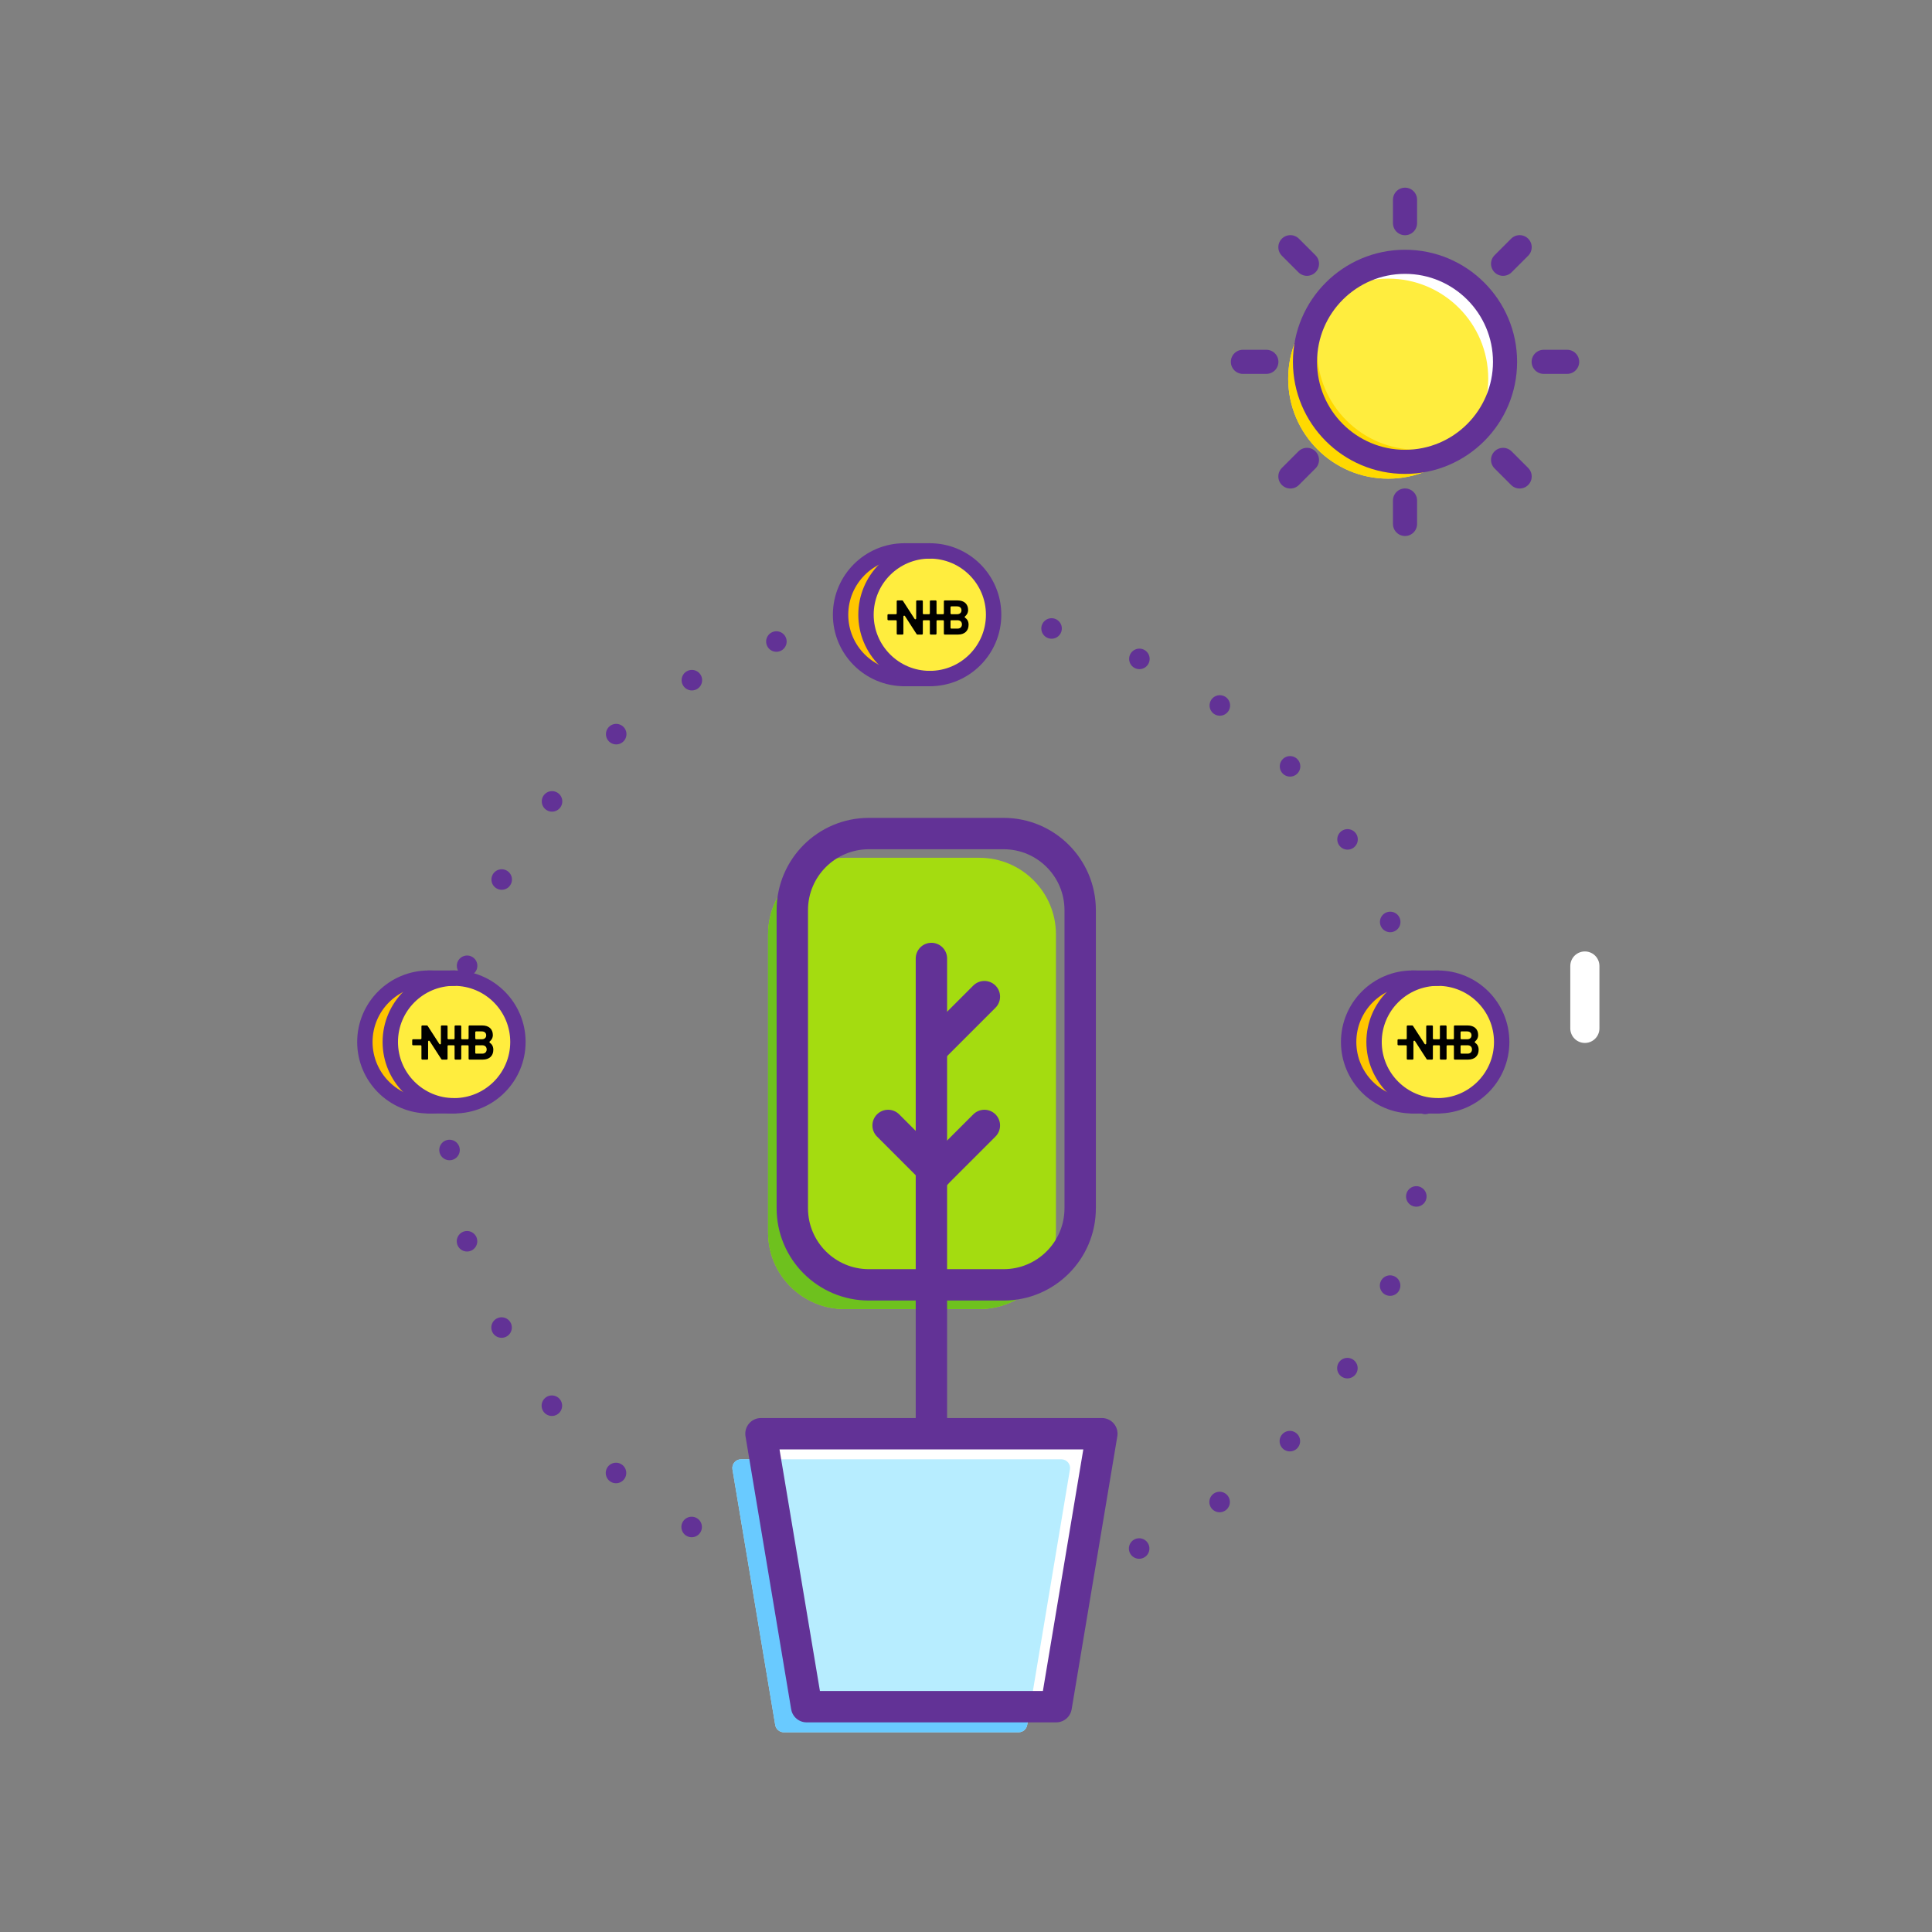 <?xml version="1.0" encoding="UTF-8" standalone="no"?><!DOCTYPE svg PUBLIC "-//W3C//DTD SVG 1.1//EN" "http://www.w3.org/Graphics/SVG/1.1/DTD/svg11.dtd"><svg width="100%" height="100%" viewBox="0 0 500 500" version="1.1" xmlns="http://www.w3.org/2000/svg" xmlns:xlink="http://www.w3.org/1999/xlink" xml:space="preserve" xmlns:serif="http://www.serif.com/" style="fill-rule:evenodd;clip-rule:evenodd;stroke-linecap:round;stroke-linejoin:round;stroke-miterlimit:10;"><rect x="0" y="0" width="500" height="500" fill="#808080" stroke="none"/><rect id="Page-1" serif:id="Page 1" x="0" y="0" width="500" height="500" style="fill:none;"/><clipPath id="_clip1"><rect id="Page-11" serif:id="Page 1" x="0" y="0" width="500" height="500"/></clipPath><g clip-path="url(#_clip1)"><g id="Layer-1" serif:id="Layer 1"><path d="M263.079,424.319c-0.987,0 -1.797,-0.789 -1.815,-1.78l-0.051,-2.516c-0.02,-1.003 0.777,-1.832 1.78,-1.852c1.003,-0.044 1.833,0.777 1.853,1.781l0.05,2.514c0.02,1.003 -0.777,1.833 -1.781,1.853l-0.036,0Z" style="fill:#a1d910;fill-rule:nonzero;"/><path d="M270.205,427.01c-0.453,0 -0.906,-0.166 -1.259,-0.505c-0.723,-0.695 -0.746,-1.846 -0.052,-2.57l1.745,-1.815c0.695,-0.724 1.845,-0.745 2.568,-0.05c0.724,0.695 0.747,1.846 0.052,2.568l-1.743,1.815c-0.358,0.372 -0.833,0.558 -1.311,0.558" style="fill:#a1d910;fill-rule:nonzero;"/><path d="M273.34,433.953c-0.986,0 -1.796,-0.79 -1.815,-1.781c-0.021,-1.003 0.777,-1.833 1.78,-1.853l2.515,-0.049l0.038,0c0.986,0 1.795,0.789 1.815,1.781c0.02,1.003 -0.777,1.833 -1.78,1.852l-2.516,0.05l-0.037,0Z" style="fill:#a1d910;fill-rule:nonzero;"/><path d="M272.464,442.821c-0.453,0 -0.906,-0.167 -1.259,-0.506l-1.814,-1.743c-0.724,-0.695 -0.747,-1.846 -0.052,-2.569c0.696,-0.725 1.846,-0.746 2.569,-0.052l1.815,1.744c0.723,0.694 0.746,1.846 0.051,2.568c-0.357,0.372 -0.833,0.558 -1.31,0.558" style="fill:#a1d910;fill-rule:nonzero;"/><path d="M263.757,446.729c-0.986,0 -1.796,-0.789 -1.815,-1.779l-0.051,-2.516c-0.021,-1.004 0.776,-1.833 1.78,-1.853c1.018,0.016 1.833,0.777 1.853,1.779l0.05,2.516c0.021,1.003 -0.777,1.833 -1.78,1.853l-0.037,0Z" style="fill:#a1d910;fill-rule:nonzero;"/><path d="M254.839,443.337c-0.453,0 -0.906,-0.168 -1.259,-0.507c-0.723,-0.694 -0.747,-1.846 -0.052,-2.568l1.744,-1.815c0.696,-0.725 1.846,-0.746 2.569,-0.051c0.724,0.695 0.746,1.845 0.052,2.568l-1.744,1.814c-0.357,0.372 -0.833,0.559 -1.31,0.559" style="fill:#a1d910;fill-rule:nonzero;"/><path d="M250.931,434.631c-0.987,0 -1.797,-0.789 -1.816,-1.779c-0.021,-1.004 0.776,-1.833 1.78,-1.854l2.515,-0.051c1.012,0.022 1.833,0.779 1.853,1.781c0.021,1.003 -0.776,1.833 -1.779,1.852l-2.517,0.051l-0.036,0Z" style="fill:#a1d910;fill-rule:nonzero;"/><path d="M256.138,427.455c-0.453,0 -0.906,-0.168 -1.258,-0.506l-1.814,-1.744c-0.725,-0.694 -0.747,-1.846 -0.052,-2.568c0.696,-0.725 1.846,-0.747 2.568,-0.052l1.815,1.743c0.723,0.695 0.747,1.846 0.052,2.569c-0.357,0.371 -0.833,0.558 -1.311,0.558" style="fill:#a1d910;fill-rule:nonzero;"/><path d="M410.161,250l0,16.144" style="fill:none;stroke:#fff;stroke-width:7.54px;"/><path d="M368.831,285.624c0,-69.835 -56.697,-126.532 -126.532,-126.532c-69.836,0 -126.533,56.697 -126.533,126.532c0,69.835 56.697,126.533 126.533,126.533c69.835,0 126.532,-56.698 126.532,-126.533Z" style="fill:none;stroke:#623296;stroke-width:5.31px;stroke-miterlimit:4;stroke-dasharray:0,24.09;"/><path d="M366.653,96.623c0,1.677 -1.359,3.036 -3.036,3.036c-1.677,0 -3.036,-1.359 -3.036,-3.036c0,-1.677 1.359,-3.036 3.036,-3.036c1.677,0 3.036,1.359 3.036,3.036" style="fill:#623296;fill-rule:nonzero;"/><path d="M389.504,93.641c0,14.297 -11.59,25.887 -25.887,25.887c-14.297,0 -25.886,-11.59 -25.886,-25.887c0,-14.297 11.589,-25.887 25.886,-25.887c14.297,0 25.887,11.59 25.887,25.887" style="fill:#fff;fill-rule:nonzero;"/><path d="M385.153,97.992c0,14.297 -11.59,25.887 -25.886,25.887c-14.297,0 -25.886,-11.59 -25.886,-25.887c0,-14.297 11.589,-25.887 25.886,-25.887c14.296,0 25.886,11.59 25.886,25.887" style="fill:#ffed3e;fill-rule:nonzero;"/><path d="M366.756,116.389c-14.297,0 -25.887,-11.59 -25.887,-25.887c0,-5.232 1.558,-10.099 4.228,-14.171c-7.053,4.624 -11.715,12.595 -11.715,21.66c0,14.296 11.59,25.886 25.887,25.886c9.063,0 17.034,-4.662 21.659,-11.716c-4.072,2.67 -8.94,4.228 -14.172,4.228" style="fill:#ffd900;fill-rule:nonzero;"/><path d="M389.504,93.641c0,-14.287 -11.599,-25.887 -25.887,-25.887c-14.287,0 -25.886,11.6 -25.886,25.887c0,14.288 11.599,25.887 25.886,25.887c14.288,0 25.887,-11.599 25.887,-25.887Z" style="fill:none;stroke:#623296;stroke-width:6.24px;"/><path d="M363.617,57.755l0,-6.068" style="fill:none;stroke:#623296;stroke-width:6.24px;"/><path d="M338.241,68.265l-4.29,-4.29" style="fill:none;stroke:#623296;stroke-width:6.24px;"/><path d="M327.73,93.641l-6.068,0" style="fill:none;stroke:#623296;stroke-width:6.24px;"/><path d="M338.241,119.017l-4.29,4.291" style="fill:none;stroke:#623296;stroke-width:6.24px;"/><path d="M363.617,129.528l0,6.068" style="fill:none;stroke:#623296;stroke-width:6.24px;"/><path d="M388.993,119.017l4.291,4.291" style="fill:none;stroke:#623296;stroke-width:6.24px;"/><path d="M399.504,93.641l6.068,0" style="fill:none;stroke:#623296;stroke-width:6.24px;"/><path d="M388.993,68.265l4.291,-4.29" style="fill:none;stroke:#623296;stroke-width:6.24px;"/><path d="M253.453,338.791l-34.852,0c-10.948,0 -19.824,-8.876 -19.824,-19.824l0,-77.149c0,-10.948 8.876,-19.824 19.824,-19.824l34.852,0c10.948,0 19.824,8.876 19.824,19.824l0,77.149c0,10.948 -8.876,19.824 -19.824,19.824" style="fill:#a4dc10;fill-rule:nonzero;"/><path d="M259.589,332.655l-34.852,0c-10.949,0 -19.824,-8.876 -19.824,-19.824l0,-77.148c0,-3.902 1.143,-7.531 3.09,-10.598c-5.539,3.515 -9.226,9.687 -9.226,16.733l0,77.149c0,10.948 8.876,19.824 19.825,19.824l34.851,0c7.046,0 13.218,-3.688 16.734,-9.227c-3.068,1.947 -6.696,3.091 -10.598,3.091" style="fill:#6ec11e;fill-rule:nonzero;"/><path d="M271.278,440.655l-60.776,0c-1.098,0 -2.035,-0.793 -2.215,-1.875l-11.069,-66.153c-0.228,-1.369 0.828,-2.618 2.216,-2.618l82.911,0c1.389,0 2.445,1.249 2.215,2.618l-11.067,66.153c-0.181,1.082 -1.117,1.875 -2.215,1.875" style="fill:#fff;fill-rule:nonzero;"/><path d="M215.475,431.592l-9.989,-59.707c-0.182,-1.082 -1.118,-1.875 -2.216,-1.875l-3.835,0c-1.389,0 -2.444,1.246 -2.216,2.616l11.069,66.154c0.18,1.082 1.117,1.875 2.214,1.875l60.777,0c1.097,0 2.034,-0.793 2.215,-1.875l0.451,-2.695c0.229,-1.37 -0.827,-2.618 -2.215,-2.618l-54.04,0c-1.098,0 -2.034,-0.793 -2.215,-1.875" style="fill:#fff;fill-rule:nonzero;"/><path d="M263.62,448.313l-60.776,0c-1.098,0 -2.035,-0.793 -2.215,-1.875l-11.068,-66.153c-0.229,-1.37 0.827,-2.618 2.215,-2.618l82.911,0c1.389,0 2.445,1.248 2.215,2.618l-11.067,66.153c-0.181,1.082 -1.117,1.875 -2.215,1.875" style="fill:#b7edff;fill-rule:nonzero;"/><path d="M207.816,439.251l-9.989,-59.707c-0.181,-1.083 -1.118,-1.876 -2.215,-1.876l-3.836,0c-1.389,0 -2.444,1.247 -2.215,2.617l11.068,66.153c0.18,1.083 1.117,1.876 2.214,1.876l60.777,0c1.097,0 2.034,-0.793 2.215,-1.876l0.451,-2.695c0.229,-1.37 -0.826,-2.617 -2.215,-2.617l-54.04,0c-1.098,0 -2.034,-0.793 -2.215,-1.875" style="fill:#69caff;fill-rule:nonzero;"/><path d="M273.338,441.688l-64.579,0l-11.819,-70.646l88.216,0l-11.818,70.646Z" style="fill:none;stroke:#623296;stroke-width:8.12px;"/><path d="M241.048,369.223l0,-121.167" style="fill:none;stroke:#623296;stroke-width:8.12px;"/><path d="M259.724,332.519l-34.852,0c-10.948,0 -19.824,-8.875 -19.824,-19.824l0,-77.148c0,-10.948 8.876,-19.824 19.824,-19.824l34.852,0c10.949,0 19.824,8.876 19.824,19.824l0,77.148c0,10.949 -8.875,19.824 -19.824,19.824Z" style="fill:none;stroke:#623296;stroke-width:8.12px;"/><path d="M242.298,270.39l12.459,-12.459" style="fill:none;stroke:#623296;stroke-width:8.12px;"/><path d="M242.298,303.723l12.459,-12.458" style="fill:none;stroke:#623296;stroke-width:8.12px;"/><path d="M242.298,303.723l-12.458,-12.458" style="fill:none;stroke:#623296;stroke-width:8.12px;"/><path d="M127.458,269.663c0,9.121 -7.395,16.515 -16.516,16.515c-9.121,0 -16.514,-7.394 -16.514,-16.515c0,-9.121 7.393,-16.516 16.514,-16.516c9.121,0 16.516,7.395 16.516,16.516" style="fill:#ffc600;fill-rule:nonzero;"/><path d="M127.458,269.662c0,-9.115 -7.4,-16.515 -16.515,-16.515c-9.115,0 -16.515,7.4 -16.515,16.515c0,9.115 7.4,16.516 16.515,16.516c9.115,0 16.515,-7.401 16.515,-16.516Z" style="fill:none;stroke:#623296;stroke-width:3.98px;"/><path d="M119.459,271.564c0,1.07 -0.867,1.937 -1.937,1.937c-1.07,0 -1.938,-0.867 -1.938,-1.937c0,-1.069 0.868,-1.937 1.938,-1.937c1.07,0 1.937,0.868 1.937,1.937" style="fill:#623296;fill-rule:nonzero;"/><path d="M134.037,269.663c0,9.121 -7.395,16.515 -16.516,16.515c-9.121,0 -16.514,-7.394 -16.514,-16.515c0,-9.121 7.393,-16.516 16.514,-16.516c9.121,0 16.516,7.395 16.516,16.516" style="fill:#fff;fill-rule:nonzero;"/><path d="M134.037,269.663c0,9.121 -7.395,16.515 -16.516,16.515c-9.121,0 -16.514,-7.394 -16.514,-16.515c0,-9.121 7.393,-16.516 16.514,-16.516c9.121,0 16.516,7.395 16.516,16.516" style="fill:#ffed3e;fill-rule:nonzero;"/><path d="M134.037,269.662c0,-9.115 -7.4,-16.515 -16.515,-16.515c-9.115,0 -16.515,7.4 -16.515,16.515c0,9.115 7.4,16.516 16.515,16.516c9.115,0 16.515,-7.401 16.515,-16.516Z" style="fill:none;stroke:#623296;stroke-width:3.98px;"/><path d="M110.942,253.147l6.579,0" style="fill:none;stroke:#623296;stroke-width:3.98px;"/><path d="M110.942,286.177l6.579,0" style="fill:none;stroke:#623296;stroke-width:3.98px;"/><path d="M250.569,159.092c0,9.121 -7.395,16.516 -16.516,16.516c-9.121,0 -16.514,-7.395 -16.514,-16.516c0,-9.121 7.393,-16.515 16.514,-16.515c9.121,0 16.516,7.394 16.516,16.515" style="fill:#ffc600;fill-rule:nonzero;"/><path d="M250.569,159.092c0,-9.115 -7.4,-16.515 -16.515,-16.515c-9.115,0 -16.515,7.4 -16.515,16.515c0,9.115 7.4,16.516 16.515,16.516c9.115,0 16.515,-7.401 16.515,-16.516Z" style="fill:none;stroke:#623296;stroke-width:3.98px;"/><path d="M242.569,160.994c0,1.07 -0.867,1.937 -1.937,1.937c-1.07,0 -1.937,-0.867 -1.937,-1.937c0,-1.069 0.867,-1.937 1.937,-1.937c1.07,0 1.937,0.868 1.937,1.937" style="fill:#623296;fill-rule:nonzero;"/><path d="M257.148,159.092c0,9.121 -7.394,16.516 -16.515,16.516c-9.121,0 -16.516,-7.395 -16.516,-16.516c0,-9.121 7.394,-16.515 16.516,-16.515c9.12,0 16.514,7.394 16.514,16.515" style="fill:#fff;fill-rule:nonzero;"/><path d="M257.148,159.092c0,9.121 -7.394,16.516 -16.515,16.516c-9.121,0 -16.516,-7.395 -16.516,-16.516c0,-9.121 7.394,-16.515 16.516,-16.515c9.12,0 16.514,7.394 16.514,16.515" style="fill:#ffed3e;fill-rule:nonzero;"/><path d="M257.148,159.092c0,-9.115 -7.401,-16.515 -16.516,-16.515c-9.114,0 -16.514,7.4 -16.514,16.515c0,9.115 7.4,16.516 16.514,16.516c9.115,0 16.516,-7.401 16.516,-16.516Z" style="fill:none;stroke:#623296;stroke-width:3.98px;"/><path d="M234.054,142.577l6.579,0" style="fill:none;stroke:#623296;stroke-width:3.98px;"/><path d="M234.054,175.607l6.579,0" style="fill:none;stroke:#623296;stroke-width:3.98px;"/><path d="M382.057,269.663c0,9.121 -7.395,16.515 -16.516,16.515c-9.121,0 -16.514,-7.394 -16.514,-16.515c0,-9.121 7.393,-16.516 16.514,-16.516c9.121,0 16.516,7.395 16.516,16.516" style="fill:#ffc600;fill-rule:nonzero;"/><path d="M382.057,269.662c0,-9.115 -7.401,-16.515 -16.515,-16.515c-9.115,0 -16.515,7.4 -16.515,16.515c0,9.115 7.4,16.516 16.515,16.516c9.114,0 16.515,-7.401 16.515,-16.516Z" style="fill:none;stroke:#623296;stroke-width:3.98px;"/><path d="M374.058,271.564c0,1.07 -0.867,1.937 -1.937,1.937c-1.07,0 -1.938,-0.867 -1.938,-1.937c0,-1.069 0.868,-1.937 1.938,-1.937c1.07,0 1.937,0.868 1.937,1.937" style="fill:#623296;fill-rule:nonzero;"/><path d="M388.636,269.663c0,9.121 -7.395,16.515 -16.516,16.515c-9.121,0 -16.514,-7.394 -16.514,-16.515c0,-9.121 7.393,-16.516 16.514,-16.516c9.121,0 16.516,7.395 16.516,16.516" style="fill:#fff;fill-rule:nonzero;"/><path d="M388.636,269.663c0,9.121 -7.395,16.515 -16.516,16.515c-9.121,0 -16.514,-7.394 -16.514,-16.515c0,-9.121 7.393,-16.516 16.514,-16.516c9.121,0 16.516,7.395 16.516,16.516" style="fill:#ffed3e;fill-rule:nonzero;"/><path d="M388.636,269.662c0,-9.115 -7.4,-16.515 -16.515,-16.515c-9.115,0 -16.515,7.4 -16.515,16.515c0,9.115 7.4,16.516 16.515,16.516c9.115,0 16.515,-7.401 16.515,-16.516Z" style="fill:none;stroke:#623296;stroke-width:3.98px;"/><path d="M365.541,253.147l6.579,0" style="fill:none;stroke:#623296;stroke-width:3.98px;"/><path d="M365.541,286.177l6.579,0" style="fill:none;stroke:#623296;stroke-width:3.98px;"/><path d="M381.764,269.866c-0.129,-0.086 -0.131,-0.263 -0.009,-0.358c0.39,-0.304 0.794,-0.862 0.794,-1.638c0,-1.513 -1.005,-2.481 -2.729,-2.481l-3.329,0c-0.121,0 -0.219,0.098 -0.219,0.219l0,3.134c0,0.121 -0.098,0.219 -0.22,0.219l-1.462,0c-0.121,0 -0.219,-0.098 -0.219,-0.219l0,-3.134c0,-0.121 -0.099,-0.219 -0.22,-0.219l-1.285,0c-0.121,0 -0.22,0.098 -0.22,0.219l0,3.134c0,0.121 -0.098,0.219 -0.219,0.219l-1.378,0c-0.121,0 -0.22,-0.098 -0.22,-0.219l0,-3.134c0,-0.121 -0.098,-0.219 -0.219,-0.219l-1.286,0c-0.121,0 -0.219,0.098 -0.219,0.219l0,4.446c0,0.219 -0.285,0.303 -0.404,0.119l-3.03,-4.684c-0.041,-0.062 -0.11,-0.1 -0.185,-0.1l-1.199,0c-0.121,0 -0.219,0.098 -0.219,0.22l0,3.133c0,0.121 -0.099,0.22 -0.22,0.22l-1.95,0c-0.121,0 -0.219,0.098 -0.219,0.219l0,1.114c0,0.121 0.098,0.22 0.219,0.22l1.95,0c0.121,0 0.22,0.098 0.22,0.219l0,3.268c0,0.122 0.098,0.22 0.219,0.22l1.286,0c0.121,0 0.219,-0.098 0.219,-0.22l0,-4.456c0,-0.219 0.286,-0.303 0.405,-0.119l3.029,4.695c0.04,0.062 0.11,0.1 0.184,0.1l1.2,0c0.121,0 0.219,-0.098 0.219,-0.22l0,-3.268c0,-0.121 0.099,-0.219 0.22,-0.219l1.378,0c0.121,0 0.219,0.098 0.219,0.219l0,3.268c0,0.122 0.099,0.22 0.22,0.22l1.285,0c0.121,0 0.22,-0.098 0.22,-0.22l0,-3.268c0,-0.121 0.098,-0.219 0.219,-0.219l1.462,0c0.122,0 0.22,0.098 0.22,0.219l0,3.268c0,0.122 0.098,0.22 0.219,0.22l3.478,0c1.575,0 2.704,-0.893 2.704,-2.543c0,-0.96 -0.452,-1.508 -0.909,-1.813Zm-3.768,-2.719c0,-0.121 0.099,-0.22 0.22,-0.22l1.467,0c0.733,0 1.142,0.41 1.142,1.018c0,0.608 -0.409,1.017 -1.142,1.017l-1.438,0c-0.137,0 -0.249,-0.112 -0.249,-0.249l0,-1.566Zm1.799,5.537l-1.579,0c-0.121,0 -0.22,-0.098 -0.22,-0.219l0,-1.75c0,-0.111 0.09,-0.201 0.2,-0.201l1.599,-0.001c0.782,0 1.154,0.484 1.154,1.079c0,0.596 -0.372,1.092 -1.154,1.092Z" style="fill-rule:nonzero;"/><g><path d="M249.764,159.866c-0.129,-0.086 -0.131,-0.263 -0.009,-0.358c0.39,-0.304 0.794,-0.862 0.794,-1.638c0,-1.513 -1.005,-2.481 -2.729,-2.481l-3.329,0c-0.121,0 -0.219,0.098 -0.219,0.219l0,3.134c0,0.121 -0.098,0.219 -0.22,0.219l-1.462,0c-0.121,0 -0.219,-0.098 -0.219,-0.219l0,-3.134c0,-0.121 -0.099,-0.219 -0.22,-0.219l-1.285,0c-0.121,0 -0.22,0.098 -0.22,0.219l0,3.134c0,0.121 -0.098,0.219 -0.219,0.219l-1.378,0c-0.121,0 -0.22,-0.098 -0.22,-0.219l0,-3.134c0,-0.121 -0.098,-0.219 -0.219,-0.219l-1.286,0c-0.121,0 -0.219,0.098 -0.219,0.219l0,4.446c0,0.219 -0.285,0.303 -0.404,0.119l-3.03,-4.684c-0.041,-0.062 -0.11,-0.1 -0.185,-0.1l-1.199,0c-0.121,0 -0.219,0.098 -0.219,0.22l0,3.133c0,0.121 -0.099,0.22 -0.22,0.22l-1.95,0c-0.121,0 -0.219,0.098 -0.219,0.219l0,1.114c0,0.121 0.098,0.22 0.219,0.22l1.95,0c0.121,0 0.22,0.098 0.22,0.219l0,3.268c0,0.122 0.098,0.22 0.219,0.22l1.286,0c0.121,0 0.219,-0.098 0.219,-0.22l0,-4.456c0,-0.219 0.286,-0.303 0.405,-0.119l3.029,4.695c0.04,0.062 0.11,0.1 0.184,0.1l1.2,0c0.121,0 0.219,-0.098 0.219,-0.22l0,-3.268c0,-0.121 0.099,-0.219 0.22,-0.219l1.378,0c0.121,0 0.219,0.098 0.219,0.219l0,3.268c0,0.122 0.099,0.22 0.22,0.22l1.285,0c0.121,0 0.22,-0.098 0.22,-0.22l0,-3.268c0,-0.121 0.098,-0.219 0.219,-0.219l1.462,0c0.122,0 0.22,0.098 0.22,0.219l0,3.268c0,0.122 0.098,0.22 0.219,0.22l3.478,0c1.575,0 2.704,-0.893 2.704,-2.543c0,-0.96 -0.452,-1.508 -0.909,-1.813Zm-3.768,-2.719c0,-0.121 0.099,-0.22 0.22,-0.22l1.467,0c0.733,0 1.142,0.41 1.142,1.018c0,0.608 -0.409,1.017 -1.142,1.017l-1.438,0c-0.137,0 -0.249,-0.112 -0.249,-0.249l0,-1.566Zm1.799,5.537l-1.579,0c-0.121,0 -0.22,-0.098 -0.22,-0.219l0,-1.75c0,-0.111 0.09,-0.201 0.2,-0.201l1.599,-0.001c0.782,0 1.154,0.484 1.154,1.079c0,0.596 -0.372,1.092 -1.154,1.092Z" style="fill-rule:nonzero;"/></g><g><path d="M126.764,269.866c-0.129,-0.086 -0.131,-0.263 -0.009,-0.358c0.39,-0.304 0.794,-0.862 0.794,-1.638c0,-1.513 -1.005,-2.481 -2.729,-2.481l-3.329,0c-0.121,0 -0.219,0.098 -0.219,0.219l0,3.134c0,0.121 -0.098,0.219 -0.22,0.219l-1.462,0c-0.121,0 -0.219,-0.098 -0.219,-0.219l0,-3.134c0,-0.121 -0.099,-0.219 -0.22,-0.219l-1.285,0c-0.121,0 -0.22,0.098 -0.22,0.219l0,3.134c0,0.121 -0.098,0.219 -0.219,0.219l-1.378,0c-0.121,0 -0.22,-0.098 -0.22,-0.219l0,-3.134c0,-0.121 -0.098,-0.219 -0.219,-0.219l-1.286,0c-0.121,0 -0.219,0.098 -0.219,0.219l0,4.446c0,0.219 -0.285,0.303 -0.404,0.119l-3.03,-4.684c-0.041,-0.062 -0.11,-0.1 -0.185,-0.1l-1.199,0c-0.121,0 -0.219,0.098 -0.219,0.22l0,3.133c0,0.121 -0.099,0.22 -0.22,0.22l-1.95,0c-0.121,0 -0.219,0.098 -0.219,0.219l0,1.114c0,0.121 0.098,0.22 0.219,0.22l1.95,0c0.121,0 0.22,0.098 0.22,0.219l0,3.268c0,0.122 0.098,0.22 0.219,0.22l1.286,0c0.121,0 0.219,-0.098 0.219,-0.22l0,-4.456c0,-0.219 0.286,-0.303 0.405,-0.119l3.029,4.695c0.04,0.062 0.11,0.1 0.184,0.1l1.2,0c0.121,0 0.219,-0.098 0.219,-0.22l0,-3.268c0,-0.121 0.099,-0.219 0.22,-0.219l1.378,0c0.121,0 0.219,0.098 0.219,0.219l0,3.268c0,0.122 0.099,0.22 0.22,0.22l1.285,0c0.121,0 0.22,-0.098 0.22,-0.22l0,-3.268c0,-0.121 0.098,-0.219 0.219,-0.219l1.462,0c0.122,0 0.22,0.098 0.22,0.219l0,3.268c0,0.122 0.098,0.22 0.219,0.22l3.478,0c1.575,0 2.704,-0.893 2.704,-2.543c0,-0.96 -0.452,-1.508 -0.909,-1.813Zm-3.768,-2.719c0,-0.121 0.099,-0.22 0.22,-0.22l1.467,0c0.733,0 1.142,0.41 1.142,1.018c0,0.608 -0.409,1.017 -1.142,1.017l-1.438,0c-0.137,0 -0.249,-0.112 -0.249,-0.249l0,-1.566Zm1.799,5.537l-1.579,0c-0.121,0 -0.22,-0.098 -0.22,-0.219l0,-1.75c0,-0.111 0.09,-0.201 0.2,-0.201l1.599,-0.001c0.782,0 1.154,0.484 1.154,1.079c0,0.596 -0.372,1.092 -1.154,1.092Z" style="fill-rule:nonzero;"/></g></g></g></svg>